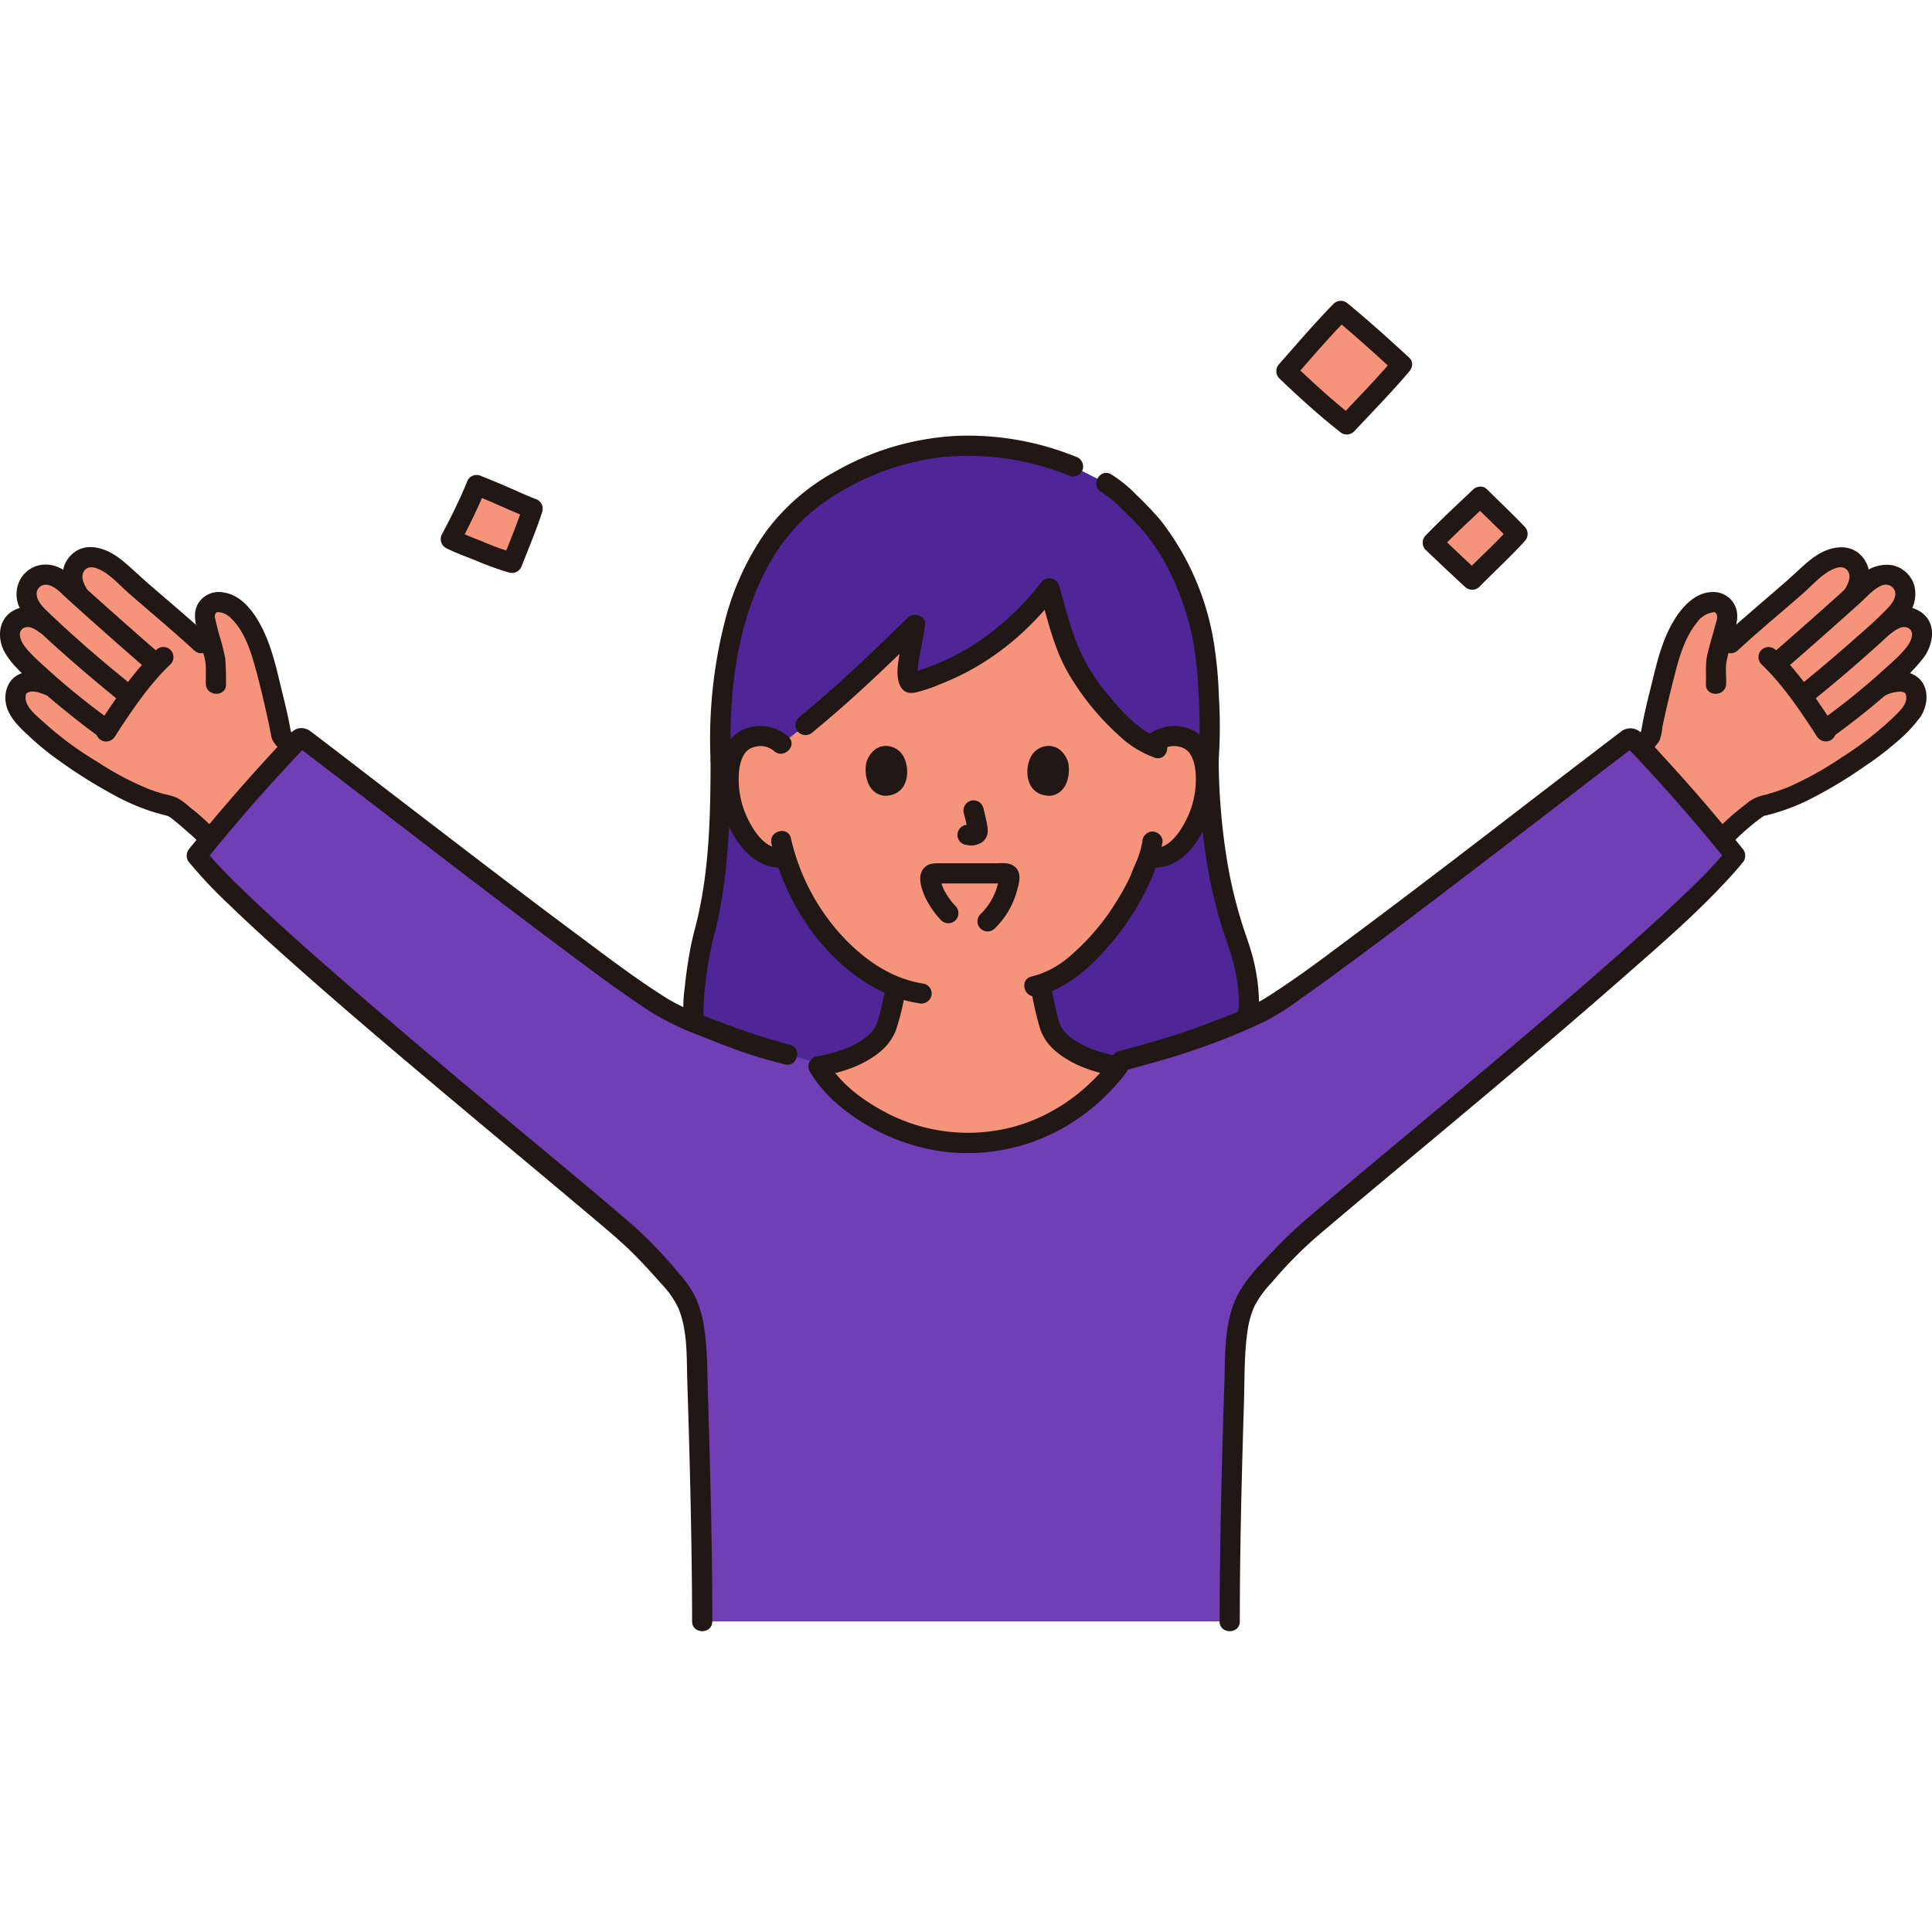 <!DOCTYPE svg PUBLIC "-//W3C//DTD SVG 1.1//EN" "http://www.w3.org/Graphics/SVG/1.1/DTD/svg11.dtd">
<!-- Uploaded to: SVG Repo, www.svgrepo.com, Transformed by: SVG Repo Mixer Tools -->
<svg width="800px" height="800px" viewBox="0 -71.47 459.012 459.012" xmlns="http://www.w3.org/2000/svg" fill="#000000">
<g id="SVGRepo_bgCarrier" stroke-width="0"/>
<g id="SVGRepo_tracerCarrier" stroke-linecap="round" stroke-linejoin="round"/>
<g id="SVGRepo_iconCarrier">
<defs>
<style>.a{fill:#f6947b;}.b{fill:#211715;}.c{fill:#4e2698;}.d{fill:#703fb5;}</style>
</defs>
<path class="a" d="M113.226,43.769c-1.667,4.111-4,8.833-6.125,12.861,1.375.708,11.736,4.917,14.57,5.639,1.722-4.389,3.513-8.577,4.884-12.9C124.289,48.526,117.868,45.528,113.226,43.769Z"/>
<path class="a" d="M351.671,46.547c-3.723,3.555-8.278,7.777-11.278,10.916,3.166,3,6.444,6.139,9.375,8.792,3.347-3.431,7.458-7.153,10.791-10.875C359.117,53.861,354.421,49.3,351.671,46.547Z"/>
<path class="a" d="M333.059,15.158c-4.777-4.389-9.888-9-14.5-12.778-4.666,4.75-8.777,9.611-12.944,14.333,2.846,2.718,9.778,9.084,14.361,12.667C323.476,25.63,330.393,18.324,333.059,15.158Z"/>
<path class="b" d="M110.912,43.131c-1.715,4.2-3.769,8.273-5.883,12.288a2.431,2.431,0,0,0,.861,3.283c2.31,1.17,4.8,2.062,7.2,3.014a70.187,70.187,0,0,0,7.939,2.867,2.47,2.47,0,0,0,2.952-1.676c1.683-4.28,3.482-8.518,4.884-12.9a2.455,2.455,0,0,0-1.676-2.953c-1.712-.644-3.384-1.424-5.471-2.331-2.6-1.131-5.207-2.257-7.858-3.268a2.42,2.42,0,0,0-2.952,1.677,2.453,2.453,0,0,0,1.676,2.952c4.5,1.715,8.805,3.9,13.329,5.6L124.24,48.73c-1.4,4.383-3.2,8.621-4.884,12.9l2.953-1.677a68.394,68.394,0,0,1-7.725-2.782q-2.094-.826-4.175-1.69l-.5-.208c.236.1.338.145.041.017-.24-.1-.481-.206-.72-.311-.309-.135-.619-.27-.92-.422l.861,3.283c2.311-4.387,4.494-8.842,6.367-13.434a2.415,2.415,0,0,0-1.676-2.953A2.46,2.46,0,0,0,110.912,43.131Z"/>
<path class="b" d="M349.973,44.849c-3.783,3.611-7.656,7.142-11.277,10.917a2.433,2.433,0,0,0,0,3.394c3.109,2.947,6.2,5.914,9.375,8.792a2.443,2.443,0,0,0,3.394,0c3.573-3.65,7.371-7.077,10.791-10.875a2.453,2.453,0,0,0,0-3.394c-2.882-3.021-5.934-5.883-8.888-8.834-2.189-2.185-5.584,1.208-3.395,3.4,2.955,2.95,6.007,5.812,8.889,8.833V53.683c-3.42,3.8-7.218,7.225-10.791,10.875h3.394c-3.174-2.878-6.266-5.845-9.375-8.792V59.16c3.621-3.775,7.5-7.3,11.278-10.916C355.607,46.106,352.209,42.716,349.973,44.849Z"/>
<path class="b" d="M334.756,13.461c-4.745-4.357-9.521-8.688-14.5-12.778a2.455,2.455,0,0,0-3.394,0c-4.506,4.6-8.686,9.5-12.944,14.333a2.442,2.442,0,0,0,0,3.394c4.611,4.4,9.348,8.73,14.361,12.667a2.454,2.454,0,0,0,3.394,0c4.391-4.7,8.926-9.308,13.083-14.222a2.463,2.463,0,0,0,0-3.394,2.419,2.419,0,0,0-3.394,0c-4.157,4.914-8.692,9.519-13.083,14.222h3.394c-5.013-3.937-9.75-8.27-14.361-12.667V18.41c4.258-4.83,8.438-9.73,12.944-14.333h-3.394c4.979,4.09,9.755,8.421,14.5,12.778C333.634,18.941,337.038,15.555,334.756,13.461Z"/>
<path class="a" d="M455.851,82.17a5.478,5.478,0,0,0,.358-4.9,4.438,4.438,0,0,0-4.91-2.038,12.712,12.712,0,0,0-4.14,2.391c.885-.824,1.722-1.618,2.5-2.369a8.642,8.642,0,0,0,3.029-5.365,4.572,4.572,0,0,0-3.64-4.752c-2.4-.415-4.24.8-6.1,2.49q-1.41,1.278-2.87,2.592l.456-.727a13.3,13.3,0,0,0,1.227-3.236,4.895,4.895,0,0,0-2.146-4.8,5.447,5.447,0,0,0-4.9.042,14.483,14.483,0,0,0-3.985,2.695c-4.842,4.5-14.735,12.689-19.577,17.183,0,0-1.289,1.2-3.062,2.841.864-3.182,1.4-5,2.19-8.5a3.555,3.555,0,0,0-.716-3.033,3.235,3.235,0,0,0-1.691-1.044c-3.617-.515-6.311,2.511-8.176,5.652-2.531,4.262-3.712,9.167-4.86,13.989-.854,3.584-2.113,8.438-2.68,12.1-.771.891-1.561,1.767-2.355,2.639,6.679,7.093,13.248,14.537,19.327,21.926l.34-.4c.875-1.021,7.72-7.178,8.787-7.429,8.114-1.912,12.579-4.658,20.371-9.471a88.049,88.049,0,0,0,10.32-7.575,36.262,36.262,0,0,0,5.3-5.508,5.385,5.385,0,0,0,.787-4.928c-.394-1.221-1.76-2.257-3.872-2.174a11.711,11.711,0,0,0-4.775,1.389c2.354-2.02,4.525-3.972,6.23-5.609A18.277,18.277,0,0,0,455.851,82.17Z"/>
<path class="b" d="M410.1,91.044c.076-1.812-.225-3.729.125-5.517.376-1.924,1.048-3.816,1.535-5.716.539-2.1,1.418-4.47.731-6.628a5.623,5.623,0,0,0-5-3.981c-4.327-.29-7.6,3.171-9.682,6.556-2.43,3.96-3.742,8.492-4.837,12.97-1.135,4.642-2.388,9.293-3.14,14.016l.617-1.059q-3.619,4.164-7.518,8.07c-2.184,2.19,1.209,5.585,3.394,3.394q2.711-2.717,5.293-5.558a20.179,20.179,0,0,0,2.6-3,10.9,10.9,0,0,0,.719-3.207c.871-4.314,1.941-8.61,3.035-12.873,1.071-4.174,2.389-8.612,5.145-12.023a5.737,5.737,0,0,1,4.009-2.5c.391-.028.216-.038.36.068a.955.955,0,0,1,.425.6c.232.868-.341,2.109-.552,2.963-.536,2.17-1.239,4.307-1.731,6.485-.517,2.289-.236,4.626-.333,6.946-.128,3.089,4.672,3.083,4.8,0Z"/>
<path class="b" d="M449.419,78.906c.967-.718,2.251-1.633,3.429-1.355a1.705,1.705,0,0,1,1.367,2.136c-.217,1.623-1.607,3.12-2.691,4.252s-2.25,2.16-3.4,3.2a169.571,169.571,0,0,1-15.772,12.766,2.464,2.464,0,0,0-.861,3.284,2.419,2.419,0,0,0,3.283.861,180.615,180.615,0,0,0,15.513-12.419,42.089,42.089,0,0,0,6.83-6.977c2.051-2.905,2.949-7.325.064-10.057-2.971-2.812-7.137-2.095-10.179.163a2.473,2.473,0,0,0-.861,3.284,2.418,2.418,0,0,0,3.283.861Z"/>
<path class="b" d="M425.293,86.5q5.6-4.863,11.132-9.793,2.775-2.472,5.537-4.958c1.5-1.348,3.009-3.16,4.878-4a2.349,2.349,0,0,1,3.3,1.049c.622,1.5-.647,3.157-1.617,4.187-2.836,3.009-6.061,5.72-9.163,8.448q-5.465,4.806-11.113,9.4a2.416,2.416,0,0,0,0,3.394,2.456,2.456,0,0,0,3.394,0q5.736-4.649,11.271-9.538,2.809-2.474,5.562-5.014a35.2,35.2,0,0,0,4.843-5,8.215,8.215,0,0,0,1.464-7.123,6.944,6.944,0,0,0-5.3-4.755,8.894,8.894,0,0,0-7.152,2.213c-2.149,1.7-4.122,3.666-6.165,5.5q-7.088,6.351-14.269,12.6c-2.336,2.029,1.071,5.412,3.394,3.394Z"/>
<path class="b" d="M412.842,83.072c5.047-4.671,10.369-9.042,15.542-13.571,2.337-2.046,4.7-4.924,7.695-5.977,1.333-.47,2.632-.271,3.181,1.14.451,1.159-.192,2.559-.8,3.618-1.551,2.678,2.6,5.1,4.144,2.422,1.766-3.051,2.318-6.682.062-9.635-2.713-3.552-7.373-2.89-10.776-.783-2.625,1.625-4.834,4.019-7.153,6.045-2.525,2.207-5.073,4.388-7.613,6.579-2.581,2.228-5.17,4.452-7.672,6.768-2.272,2.1,1.128,5.491,3.394,3.394Z"/>
<path class="b" d="M418.478,86.343c5.254,5.039,9.257,11.113,13.223,17.17a2.454,2.454,0,0,0,3.284.861,2.424,2.424,0,0,0,.861-3.283c-4.181-6.385-8.437-12.832-13.974-18.142a2.4,2.4,0,0,0-3.394,3.394Z"/>
<path class="a" d="M49.526,127.55l.34.4c6.079-7.389,12.648-14.833,19.327-21.926-.794-.872-1.583-1.748-2.355-2.639-.567-3.661-1.826-8.515-2.679-12.1-1.149-4.822-2.33-9.727-4.86-13.989-1.866-3.141-4.56-6.167-8.177-5.652a3.239,3.239,0,0,0-1.691,1.044,3.558,3.558,0,0,0-.716,3.033c.785,3.5,1.326,5.315,2.19,8.5l-3.061-2.841C43,76.881,33.109,68.687,28.266,64.192A14.468,14.468,0,0,0,24.281,61.5a5.447,5.447,0,0,0-4.9-.042,4.895,4.895,0,0,0-2.146,4.8,13.345,13.345,0,0,0,1.227,3.236l.456.727q-1.457-1.311-2.87-2.592c-1.861-1.688-3.706-2.905-6.1-2.49A4.573,4.573,0,0,0,6.3,69.89a8.651,8.651,0,0,0,3.029,5.365c.774.751,1.611,1.545,2.5,2.369a12.7,12.7,0,0,0-4.14-2.391A4.436,4.436,0,0,0,2.78,77.271a5.478,5.478,0,0,0,.357,4.9,18.277,18.277,0,0,0,3.24,4.075c1.705,1.637,3.876,3.589,6.231,5.609a11.72,11.72,0,0,0-4.775-1.389c-2.112-.083-3.479.953-3.872,2.174a5.382,5.382,0,0,0,.786,4.928,36.311,36.311,0,0,0,5.3,5.508,88.132,88.132,0,0,0,10.32,7.575c7.792,4.813,12.257,7.559,20.371,9.471C41.807,120.372,48.651,126.529,49.526,127.55Z"/>
<path class="b" d="M53.688,91.044a58.863,58.863,0,0,0-.188-6.131A55.425,55.425,0,0,0,52,79.069q-.4-1.534-.759-3.08c-.152-.656-.406-1.3.125-1.857.2-.213.143-.169.5-.147a4.164,4.164,0,0,1,.92.123,5.036,5.036,0,0,1,2.076,1.286c3.09,2.944,4.586,7.42,5.7,11.422,1.194,4.273,2.2,8.632,3.15,12.966.255,1.167.5,2.338.7,3.515.247,1.448,1.209,2.337,2.159,3.4q2.954,3.314,6.094,6.45c2.184,2.19,5.579-1.2,3.394-3.394q-3.9-3.906-7.518-8.07l.617,1.059c-.661-4.153-1.754-8.226-2.73-12.312-1.079-4.52-2.231-9.07-4.412-13.206-1.829-3.469-4.668-7.268-8.8-7.918a5.754,5.754,0,0,0-5.847,2.167c-1.534,2.17-1.085,4.424-.5,6.829.525,2.174,1.147,4.32,1.719,6.481.541,2.041.229,4.17.316,6.259.128,3.078,4.929,3.094,4.8,0Z"/>
<path class="b" d="M12.218,89.062c-2.639-1.073-5.921-1.587-8.425.1-2.376,1.6-3,4.837-2.152,7.459.908,2.8,3.239,4.924,5.328,6.875a66.886,66.886,0,0,0,7,5.7,119.18,119.18,0,0,0,14.441,8.936,50.815,50.815,0,0,0,6.992,2.97c1.272.428,2.562.8,3.863,1.126a7.626,7.626,0,0,0,.841.2c.056-.067-.361-.269-.307-.127.044.114.525.332.647.418.154.108.3.221.453.334-.349-.263.105.082.2.162q.537.431,1.064.872,1.208,1.011,2.382,2.061a37.509,37.509,0,0,1,3.285,3.092c2.048,2.321,5.432-1.085,3.394-3.394a52.491,52.491,0,0,0-6.164-5.565,17.01,17.01,0,0,0-2.972-2.19,17.466,17.466,0,0,0-3.159-.924q-1.771-.5-3.5-1.137a70.465,70.465,0,0,1-12.254-6.476,79.553,79.553,0,0,1-12.638-9.3c-1.574-1.463-4.629-3.7-4.454-6.148a1.442,1.442,0,0,1,.3-.965c-.165.151.458-.186.56-.214,1.28-.354,2.835.284,4,.757A2.416,2.416,0,0,0,13.9,92.014a2.46,2.46,0,0,0-1.677-2.952Z"/>
<path class="b" d="M11.992,74.761c-2.657-1.972-6.076-2.84-9.055-1.018C-.422,75.8-.686,80.156,1.065,83.382c1.593,2.936,4.226,5.193,6.678,7.392q3.729,3.346,7.626,6.5c2.881,2.344,5.812,4.636,8.85,6.775a2.421,2.421,0,0,0,3.284-.861,2.452,2.452,0,0,0-.861-3.284A169.432,169.432,0,0,1,10.869,87.139c-1.155-1.04-2.328-2.079-3.4-3.2s-2.488-2.633-2.692-4.252A1.708,1.708,0,0,1,6.14,77.551c1.183-.279,2.464.638,3.429,1.355a2.417,2.417,0,0,0,3.284-.861,2.457,2.457,0,0,0-.861-3.284Z"/>
<path class="b" d="M37.089,83.1q-6.391-5.555-12.7-11.2-3.165-2.826-6.311-5.675c-1.913-1.727-3.953-3.3-6.607-3.54a6.944,6.944,0,0,0-6.4,3.067,7.431,7.431,0,0,0-.289,7.413c1,2.143,2.814,3.762,4.506,5.358q2.652,2.5,5.381,4.914,6.217,5.534,12.679,10.784a2.473,2.473,0,0,0,3.395,0,2.419,2.419,0,0,0,0-3.394c-6.561-5.316-13-10.836-19.094-16.681-1.249-1.2-2.814-2.586-2.948-4.435a2.166,2.166,0,0,1,2.4-2.255c1.837.181,3.3,1.907,4.58,3.067Q18.414,73,21.164,75.455,27.394,81.017,33.7,86.5c2.322,2.017,5.731-1.364,3.394-3.394Z"/>
<path class="b" d="M49.541,79.678C44.875,75.36,39.969,71.3,35.172,67.131c-2.3-2-4.495-4.233-6.938-6.066-3.07-2.3-7.643-3.858-10.93-1.048s-2.91,7.242-.916,10.687c1.547,2.673,5.7.259,4.145-2.422-.61-1.053-1.267-2.462-.8-3.618.562-1.406,1.838-1.614,3.181-1.14,2.993,1.054,5.357,3.93,7.7,5.977,5.174,4.529,10.5,8.9,15.542,13.571,2.265,2.1,5.667-1.29,3.395-3.394Z"/>
<path class="b" d="M37.116,82.949c-5.537,5.31-9.793,11.757-13.974,18.142a2.4,2.4,0,0,0,4.145,2.422c3.967-6.057,7.97-12.131,13.224-17.17a2.4,2.4,0,1,0-3.4-3.394Z"/>
<path class="c" d="M171.217,109.211c-.924-27.819,6.395-47.994,17.931-59.038,6.954-6.658,22.626-15.728,40.233-15.728a63.912,63.912,0,0,1,25.558,4.9l7.862,3.974c3.406,2.007,4.621,3.728,8.127,7.11,8.8,8.494,14.922,23.775,15.9,37.459.282,3.948.928,14.219.306,21.328.312,23.492,4.643,36.64,6.879,43.112a43,43,0,0,1,2.714,14.716c.08,8.793-10.848,20.179-23.411,15.673l-89.659,2.151c-11.506.278-18.993-8.19-18.929-16a91.36,91.36,0,0,1,2.784-19.473c2.164-7.732,3.711-21.329,3.711-40.183"/>
<path class="b" d="M284.73,109.211c.181,12.5,1.441,25.112,4.869,37.164,1.244,4.374,3,8.611,3.944,13.066a35.378,35.378,0,0,1,.7,5.146,19.078,19.078,0,0,1-.06,4.19,14.51,14.51,0,0,1-3.063,6.4c-4.207,5.2-10.78,7.439-17.166,5.224-2.925-1.014-4.182,3.621-1.276,4.629a19.673,19.673,0,0,0,19.032-3.667,19.448,19.448,0,0,0,7.378-15.9,45.783,45.783,0,0,0-2.116-11.821c-.6-1.9-1.282-3.773-1.88-5.673a110.758,110.758,0,0,1-3.355-13.723,154.408,154.408,0,0,1-2.2-25.033c-.045-3.086-4.845-3.095-4.8,0Z"/>
<path class="b" d="M168.819,109.211c-.009,12.3-.249,25.006-2.99,37.026-.537,2.354-1.216,4.666-1.684,7.037-.657,3.335-1.144,6.71-1.482,10.092a30.844,30.844,0,0,0-.053,8.464,16.818,16.818,0,0,0,3.014,6.874,21.655,21.655,0,0,0,18.029,8.559c3.086-.047,3.095-4.847,0-4.8-5.252.081-10.5-1.856-13.794-6.061a12.744,12.744,0,0,1-2.645-5.985,18.046,18.046,0,0,1-.058-2.8c.059-1.548.186-3.093.346-4.633.314-3.013.775-6.014,1.381-8.983.454-2.224,1.1-4.395,1.6-6.607a114.962,114.962,0,0,0,2.159-14.636c.733-7.825.97-15.693.976-23.549,0-3.089-4.8-3.094-4.8,0Z"/>
<path class="d" d="M166.829,313.753c0-22.781-1.137-57.7-1.363-63.361-.2-4.964-.775-11.5-4.444-15.943a147.648,147.648,0,0,0-11.729-12.574c-28.125-24-89.2-73.386-102.576-90.054,7.431-9.271,15.748-18.754,24.186-27.614a1.025,1.025,0,0,1,1.326-.109c17.566,13.275,71.672,55.554,85.332,63.891,4.671,2.85,20.79,8.743,24.8,9.832,6.3,1.709,14.752,3.969,11.736,3.351,4.713,9.241,19.832,18.841,35.43,18.976,18.153.157,30.726-10.967,35.709-17.671,0,0,.143-.193.342-.456l1.129-1.488c2.5-.71,6.523-1.791,9.916-2.712,4.012-1.089,20.132-6.982,24.8-9.832,13.66-8.337,67.766-50.616,85.333-63.891a1.025,1.025,0,0,1,1.326.109c8.438,8.86,16.755,18.343,24.185,27.614C398.9,148.489,337.82,197.875,309.7,221.875a147.634,147.634,0,0,0-11.728,12.574c-3.67,4.444-4.249,10.979-4.445,15.943-.226,5.661-1.363,40.58-1.363,63.361Z"/>
<path class="b" d="M411.159,129.247a52.659,52.659,0,0,1,6.912-6.168c.066-.053.376-.285.023-.019.15-.113.3-.226.453-.334a4.651,4.651,0,0,0,.549-.362c.19-.183.429.032-.272.09a3.5,3.5,0,0,0,.487-.12c.808-.2,1.614-.41,2.413-.643a49.869,49.869,0,0,0,7.224-2.752,105.056,105.056,0,0,0,14.276-8.49,67.73,67.73,0,0,0,7.105-5.4,33.824,33.824,0,0,0,5.984-6.273c1.7-2.592,2.108-6.631-.3-8.962-2.489-2.412-6.3-1.954-9.245-.755a2.475,2.475,0,0,0-1.676,2.952,2.415,2.415,0,0,0,2.952,1.677,8.133,8.133,0,0,1,3.522-.828,2.01,2.01,0,0,1,.954.275c.173.109.168.1.245.324.737,2.124-1.468,4.049-2.809,5.369a77.953,77.953,0,0,1-12.391,9.641,80.287,80.287,0,0,1-12.461,6.961,46.246,46.246,0,0,1-6.654,2.169,9.2,9.2,0,0,0-3.688,2.014,52.967,52.967,0,0,0-7,6.237c-2.037,2.308,1.346,5.716,3.394,3.394Z"/>
<path class="b" d="M294.559,313.753c0-17.393.461-34.789.99-52.172.163-5.344.04-10.861.749-16.168a22.816,22.816,0,0,1,1.723-6.52,24.159,24.159,0,0,1,4.095-5.629,101.61,101.61,0,0,1,10.365-10.619c11.405-9.706,22.944-19.255,34.424-28.872C359.761,183,372.594,172.2,385.2,161.131c9.257-8.13,18.794-16.271,26.986-25.506.611-.689,1.21-1.39,1.787-2.107a2.5,2.5,0,0,0,0-3.394q-9.092-11.331-18.948-22.018c-1.666-1.811-3.29-3.726-5.073-5.423a3.624,3.624,0,0,0-5.054-.161q-2.329,1.764-4.65,3.541-13.362,10.215-26.684,20.482c-10.059,7.709-20.132,15.4-30.29,22.976-7.227,5.39-14.435,10.918-22.044,15.765-4.167,2.654-8.8,4.327-13.382,6.079a171.068,171.068,0,0,1-16.476,5.393c-1.846.5-3.692,1-5.534,1.519-2.97.833-1.708,5.466,1.276,4.628,5.84-1.638,11.668-3.123,17.376-5.186a143.2,143.2,0,0,0,16.683-6.846,71.827,71.827,0,0,0,8.257-5.349c3.93-2.756,7.805-5.59,11.665-8.442,9.9-7.315,19.7-14.773,29.48-22.25q13.935-10.654,27.832-21.359,2.711-2.079,5.424-4.152l2.3-1.754q.525-.4,1.051-.8a4.811,4.811,0,0,0,.467-.354c.045-.043.168-.092.195-.147q.461-.293-.5-.058-.962-.18-.462.213c.1.357.87.919,1.149,1.215q.656.7,1.31,1.4,1.311,1.4,2.61,2.819,2.442,2.661,4.84,5.359,4.761,5.358,9.345,10.869,2.242,2.7,4.438,5.436v-3.394a113.411,113.411,0,0,1-9.749,10.272c-4.915,4.745-9.984,9.332-15.091,13.868-12.483,11.087-25.241,21.862-38.027,32.6-11.946,10.028-23.959,19.976-35.864,30.052a110.639,110.639,0,0,0-8.908,8.334c-3.556,3.751-7.622,7.646-9.61,12.5-2.437,5.944-2.219,12.674-2.424,19-.549,16.9-.99,33.818-1.117,50.732q-.022,3.138-.025,6.275c0,3.089,4.8,3.094,4.8,0Z"/>
<path class="b" d="M169.229,313.753c0-17.528-.466-35.06-1-52.579-.17-5.564-.1-11.251-.871-16.772a27.728,27.728,0,0,0-1.934-7.232,23.944,23.944,0,0,0-4.083-6.06,104.828,104.828,0,0,0-10.708-11.238c-11.342-9.83-23-19.311-34.5-28.947-12.995-10.884-25.968-21.8-38.707-32.981-5.393-4.734-10.749-9.515-15.98-14.428-3.867-3.631-7.719-7.314-11.241-11.285q-.918-1.034-1.788-2.107v3.394q8.792-10.954,18.3-21.309,2.43-2.654,4.9-5.266c.106-.112.453-.375.493-.52l.164-.173-1.254-.08c-.007.018.488.37.522.395l1.033.784q2.353,1.787,4.7,3.584,13.008,9.954,25.985,19.948c9.708,7.439,19.431,14.861,29.23,22.18,7.2,5.377,14.389,10.834,21.91,15.759a66.828,66.828,0,0,0,11.915,5.779c4.9,1.971,9.884,3.93,14.964,5.408,1.708.5,3.435.937,5.153,1.4,2.985.81,4.259-3.819,1.276-4.628-5.484-1.487-10.8-3.223-16.113-5.245-4.6-1.752-9.3-3.4-13.5-6.04-7.263-4.57-14.124-9.834-21-14.952-9.908-7.371-19.729-14.86-29.534-22.368q-13.41-10.267-26.795-20.568-2.445-1.872-4.894-3.738c-.7-.534-1.394-1.081-2.106-1.6a3.586,3.586,0,0,0-2.217-.753c-1.388.021-2.271.915-3.163,1.857q-9.8,10.349-18.926,21.313-2.242,2.7-4.438,5.436a2.5,2.5,0,0,0,0,3.394,112.892,112.892,0,0,0,9.664,10.191c4.833,4.669,9.816,9.183,14.837,13.648,12.419,11.042,25.115,21.77,37.84,32.455,11.889,9.983,23.844,19.888,35.7,29.91,2.907,2.458,5.737,4.924,8.393,7.661q2.856,2.944,5.555,6.037a22.21,22.21,0,0,1,4.117,5.821c2.31,5.485,1.979,11.868,2.169,17.728.544,16.83.983,33.67,1.109,50.509q.024,3.138.025,6.275c0,3.089,4.8,3.094,4.8,0Z"/>
<path class="b" d="M255.577,37.026a68.18,68.18,0,0,0-28.4-4.934,64.871,64.871,0,0,0-28.6,8.388,50.715,50.715,0,0,0-16.53,14.257,64.629,64.629,0,0,0-9.786,21.214,112.835,112.835,0,0,0-3.437,33.26c.1,3.081,4.9,3.095,4.8,0-.533-16.855,1.533-35.061,10.853-49.554A43.624,43.624,0,0,1,198.3,46.215a61,61,0,0,1,25.392-9.061,63.672,63.672,0,0,1,30.612,4.5,2.416,2.416,0,0,0,2.952-1.676,2.458,2.458,0,0,0-1.676-2.952Z"/>
<path class="b" d="M289.53,109.211a116.345,116.345,0,0,0,.067-14.985,102.579,102.579,0,0,0-1.243-13.258,63.952,63.952,0,0,0-12.5-28.682,79.79,79.79,0,0,0-5.757-6.077,31.13,31.13,0,0,0-6.084-4.968c-2.656-1.591-5.072,2.557-2.422,4.145a24.237,24.237,0,0,1,4.733,3.835c1.71,1.717,3.5,3.375,5.091,5.205a49.827,49.827,0,0,1,7.521,12.145,65.611,65.611,0,0,1,4.53,14.288,83.655,83.655,0,0,1,1.274,12.162,120.649,120.649,0,0,1-.009,16.19,2.419,2.419,0,0,0,2.4,2.4,2.449,2.449,0,0,0,2.4-2.4Z"/>
<path class="a" d="M272.043,104.907c-6.857-3.976-14.146-13.82-16.7-18.607-2.045-3.834-4.37-11.716-6.018-18.046-8.4,10.93-19.067,18.679-32.318,22.464-3.149.936-.181-9.053.377-13.772-10.3,10.121-21.789,20.934-31.76,28.343a7.025,7.025,0,0,0-5.106-1.884,6.523,6.523,0,0,0-5.86,3.256c-1.991,3.453-1.907,9.817-.571,13.754.947,2.788,2.5,7.054,6.236,10.112a7.628,7.628,0,0,0,6.31,1.653,52.811,52.811,0,0,0,9.827,18.229c4.82,5.769,10.413,10.238,16.491,12.586-.853,3.766-1.841,8.5-2.611,10.125-1.943,4.117-7.911,7.422-15.882,8.747,5.109,9.021,19.862,18.15,35.07,18.281,18.153.157,30.726-10.967,35.709-17.671,0,0,.2-.265.452-.6-8-1.318-14-4.629-15.959-8.758-.793-1.683-1.659-6.689-2.645-10.629,12.172-3.783,22.253-20.964,23.925-25.5.3-.907,1.183-2.743,1.891-4.807l.412.069a7.744,7.744,0,0,0,5.975-1.725c3.738-3.058,5.289-7.324,6.236-10.112,1.336-3.937,1.42-10.3-.571-13.754a6.523,6.523,0,0,0-5.86-3.256,6.9,6.9,0,0,0-5.492,2.3A16.387,16.387,0,0,1,272.043,104.907Z"/>
<path class="b" d="M247.151,69.438c1.726,6.532,3.4,13.581,6.893,19.434a62,62,0,0,0,11.621,14.241,24.587,24.587,0,0,0,8.713,5.445c2.95.939,4.213-3.694,1.276-4.629-4.918-1.565-9.265-6.508-12.566-10.548a43.829,43.829,0,0,1-7.73-13.249c-1.381-3.929-2.514-7.945-3.578-11.97-.788-2.984-5.42-1.718-4.629,1.276Z"/>
<path class="b" d="M247.587,66.611A63.64,63.64,0,0,1,230.39,82.3a56.35,56.35,0,0,1-10.611,5.019q-1.311.458-2.642.856a5.323,5.323,0,0,0-.767.225c-.206.1-.332-.106.229-.025a1.581,1.581,0,0,1,.8.276c.046.027.77.726.55.429.263.354.067.3.037-.057-.027-.332.03.463.019.1,0-.136-.015-.272-.017-.407a14.318,14.318,0,0,1,.1-1.8c.329-3.058,1.29-6.66,1.7-9.968.269-2.166-2.743-3.025-4.1-1.7-8.391,8.238-16.912,16.386-26.01,23.847a2.417,2.417,0,0,0,0,3.394,2.455,2.455,0,0,0,3.394,0c9.1-7.461,17.619-15.608,26.011-23.847l-4.1-1.7a5.343,5.343,0,0,0-.088.577c-.066.409-.139.817-.214,1.225-.154.84-.32,1.679-.482,2.518-.345,1.785-.672,3.573-.885,5.38-.327,2.768.1,7.194,4.048,6.443a34.029,34.029,0,0,0,5.9-1.957,65.3,65.3,0,0,0,6.21-2.806,62.69,62.69,0,0,0,11.133-7.467,68.941,68.941,0,0,0,10.376-10.854,2.481,2.481,0,0,0,0-3.394,2.416,2.416,0,0,0-3.4,0Z"/>
<path class="b" d="M271.408,128.487a22.328,22.328,0,0,1-1.688,5.336c-.28.685-.583,1.361-.848,2.051-.074.194-.145.389-.215.585-.162.447-.095.231-.031.091a50.716,50.716,0,0,1-3.009,5.568,55.15,55.15,0,0,1-11.819,13.92,21.74,21.74,0,0,1-8.733,4.507c-3.008.7-1.735,5.325,1.276,4.629,6.82-1.579,12.493-6.567,16.936-11.752a60.49,60.49,0,0,0,9.372-14.177,39.489,39.489,0,0,0,3.559-10.758,2.411,2.411,0,0,0-2.4-2.4,2.461,2.461,0,0,0-2.4,2.4Z"/>
<path class="b" d="M183.277,128.949c3.194,13.741,11.821,27.1,24.279,34.131a31.429,31.429,0,0,0,10.756,3.809,2.479,2.479,0,0,0,2.953-1.676,2.419,2.419,0,0,0-1.677-2.953c-8.308-1.238-15.179-6.373-20.592-12.567a50.953,50.953,0,0,1-11.09-22.02c-.7-3.007-5.329-1.734-4.629,1.276Z"/>
<path class="b" d="M187.3,103.568a10.043,10.043,0,0,0-11.167-1.5,9.8,9.8,0,0,0-4.846,6.762,25.3,25.3,0,0,0,3.829,19.449c2.766,4.072,6.709,6.979,11.823,6.291a2.414,2.414,0,0,0,1.676-2.952,2.464,2.464,0,0,0-2.952-1.676c-3.446.463-6.123-3.32-7.512-5.934a21.5,21.5,0,0,1-2.559-8.259c-.214-2.759-.175-6.174,1.534-8.48-.306.413.142-.143.183-.181.092-.085.614-.529.49-.442a4.555,4.555,0,0,1,1.767-.731,4.955,4.955,0,0,1,4.34,1.051c2.29,2.064,5.695-1.32,3.394-3.394Z"/>
<path class="b" d="M275.709,106.962a4.952,4.952,0,0,1,4.34-1.051,4.568,4.568,0,0,1,1.767.731c-.124-.087.4.357.49.442s.486.589.183.181c1.711,2.3,1.748,5.722,1.534,8.48A21.458,21.458,0,0,1,281.464,124c-1.391,2.613-4.064,6.4-7.512,5.934A2.483,2.483,0,0,0,271,131.614a2.416,2.416,0,0,0,1.676,2.952c8.252,1.111,13.023-6.854,15.211-13.659a23.736,23.736,0,0,0,.7-10.716,10.968,10.968,0,0,0-4.128-7.537,9.95,9.95,0,0,0-12.146.914c-2.3,2.073,1.1,5.458,3.394,3.394Z"/>
<path class="b" d="M263.508,180.81c-.154.2-.306.41-.461.613-.405.534.307-.379-.125.162-.226.282-.454.563-.687.839q-.924,1.1-1.926,2.124a45.4,45.4,0,0,1-4.516,4.074,43.384,43.384,0,0,1-12.435,6.839,41.889,41.889,0,0,1-34.41-3.455c-4.847-2.738-9.538-6.4-12.375-11.279-1.553-2.669-5.7-.255-4.145,2.423,2.856,4.908,7.327,8.785,12.08,11.794a48.973,48.973,0,0,0,18.473,7.028,46.213,46.213,0,0,0,34.274-8.479,49.5,49.5,0,0,0,10.4-10.26,2.415,2.415,0,0,0-.861-3.284,2.458,2.458,0,0,0-3.283.861Z"/>
<path class="b" d="M195.139,184.174c5.093-.871,10.336-2.6,14.289-6.049a12.2,12.2,0,0,0,3.482-4.99,62.247,62.247,0,0,0,1.985-7.847,2.452,2.452,0,0,0-1.676-2.952,2.426,2.426,0,0,0-2.952,1.676c-.557,2.493-1.048,5.036-1.853,7.464-.063.187-.133.371-.2.557-.179.513.232-.408-.027.04-.221.381-.436.752-.675,1.122-.271.417.265-.28-.1.134-.133.151-.261.306-.4.454a12.913,12.913,0,0,1-.981.948c-.057.05-.528.441-.351.3.153-.122-.409.3-.486.353-.389.272-.79.528-1.2.77-.467.276-.946.533-1.432.775-.466.231-.974.462-1.24.571a35.78,35.78,0,0,1-7.463,2.045,2.419,2.419,0,0,0-1.676,2.952,2.454,2.454,0,0,0,2.952,1.676Z"/>
<path class="b" d="M245.257,165.178a71.438,71.438,0,0,0,1.91,7.952,11.921,11.921,0,0,0,3.484,5c3.956,3.446,9.2,5.177,14.292,6.049A2.469,2.469,0,0,0,267.9,182.5a2.419,2.419,0,0,0-1.676-2.952,35.564,35.564,0,0,1-7.463-2.045c-.28-.115-.675-.294-1.126-.514-.526-.258-1.043-.534-1.547-.832q-.615-.363-1.2-.77c-.187-.13-.374-.263-.554-.4.36.28-.218-.193-.284-.251a12.94,12.94,0,0,1-.983-.948c-.137-.148-.265-.3-.4-.454-.417-.471.235.382-.1-.134-.224-.343-.428-.688-.636-1.041-.332-.562.081.338-.068-.124-.06-.188-.13-.373-.189-.561-.776-2.467-1.215-5.048-1.784-7.567a2.4,2.4,0,0,0-4.628,1.276Z"/>
<path class="b" d="M228.983,121.727a40.564,40.564,0,0,1,.955,4.37l-.085-.638a2.653,2.653,0,0,1,.016.6l.086-.638a1.431,1.431,0,0,1-.067.271l.242-.573a1.126,1.126,0,0,1-.095.174l.375-.486a.908.908,0,0,1-.143.141l.486-.375a2.859,2.859,0,0,1-.346.183l.573-.242a2.468,2.468,0,0,1-.583.17l.638-.085a2.391,2.391,0,0,1-.548,0l.638.085c-.207-.028-.409-.079-.616-.107a1.812,1.812,0,0,0-.957-.042,1.783,1.783,0,0,0-.892.284,2.4,2.4,0,0,0-.861,3.284,2.3,2.3,0,0,0,1.434,1.1c.484.065.954.188,1.447.21a4.656,4.656,0,0,0,2.149-.514,3.138,3.138,0,0,0,1.729-2.064,5.114,5.114,0,0,0-.021-2.206c-.238-1.408-.563-2.8-.925-4.184a2.4,2.4,0,0,0-2.953-1.677,2.447,2.447,0,0,0-1.676,2.953Z"/>
<path class="b" d="M205.935,109.307c-.73,2.372-.254,7.828,4.239,8.292,5.94-.035,6.256-6.632,4.256-9.733C212.793,105.326,207.98,104.27,205.935,109.307Z"/>
<path class="b" d="M253.678,109.307c.73,2.372.254,7.828-4.239,8.292-5.939-.035-6.256-6.632-4.256-9.734C246.819,105.326,251.633,104.27,253.678,109.307Z"/>
<path class="b" d="M227,143.783a17.42,17.42,0,0,1-2.5-3.409,9.23,9.23,0,0,1-.725-1.644,8.327,8.327,0,0,1-.276-1.065c-.112-.644.19-.83-.766.086-.911.873-.889.678-.275.678h1.909l3.24,0,7.092,0,3.115,0h.562c.663,0,.744.222-.195-.7-.827-.81-.652-1.03-.818-.315q-.143.617-.316,1.225a14.807,14.807,0,0,1-4.114,7.092,2.4,2.4,0,0,0,3.4,3.394,19.524,19.524,0,0,0,5.3-9.06c.587-2,1.24-4.537-.907-5.886-1.234-.776-2.867-.552-4.27-.552l-8.722.006-3.967,0c-1.52,0-3.081-.13-4.222,1.1-1.718,1.851-.646,4.9.238,6.9a20.761,20.761,0,0,0,3.826,5.548A2.4,2.4,0,0,0,227,143.783Z"/>
</g>
</svg>